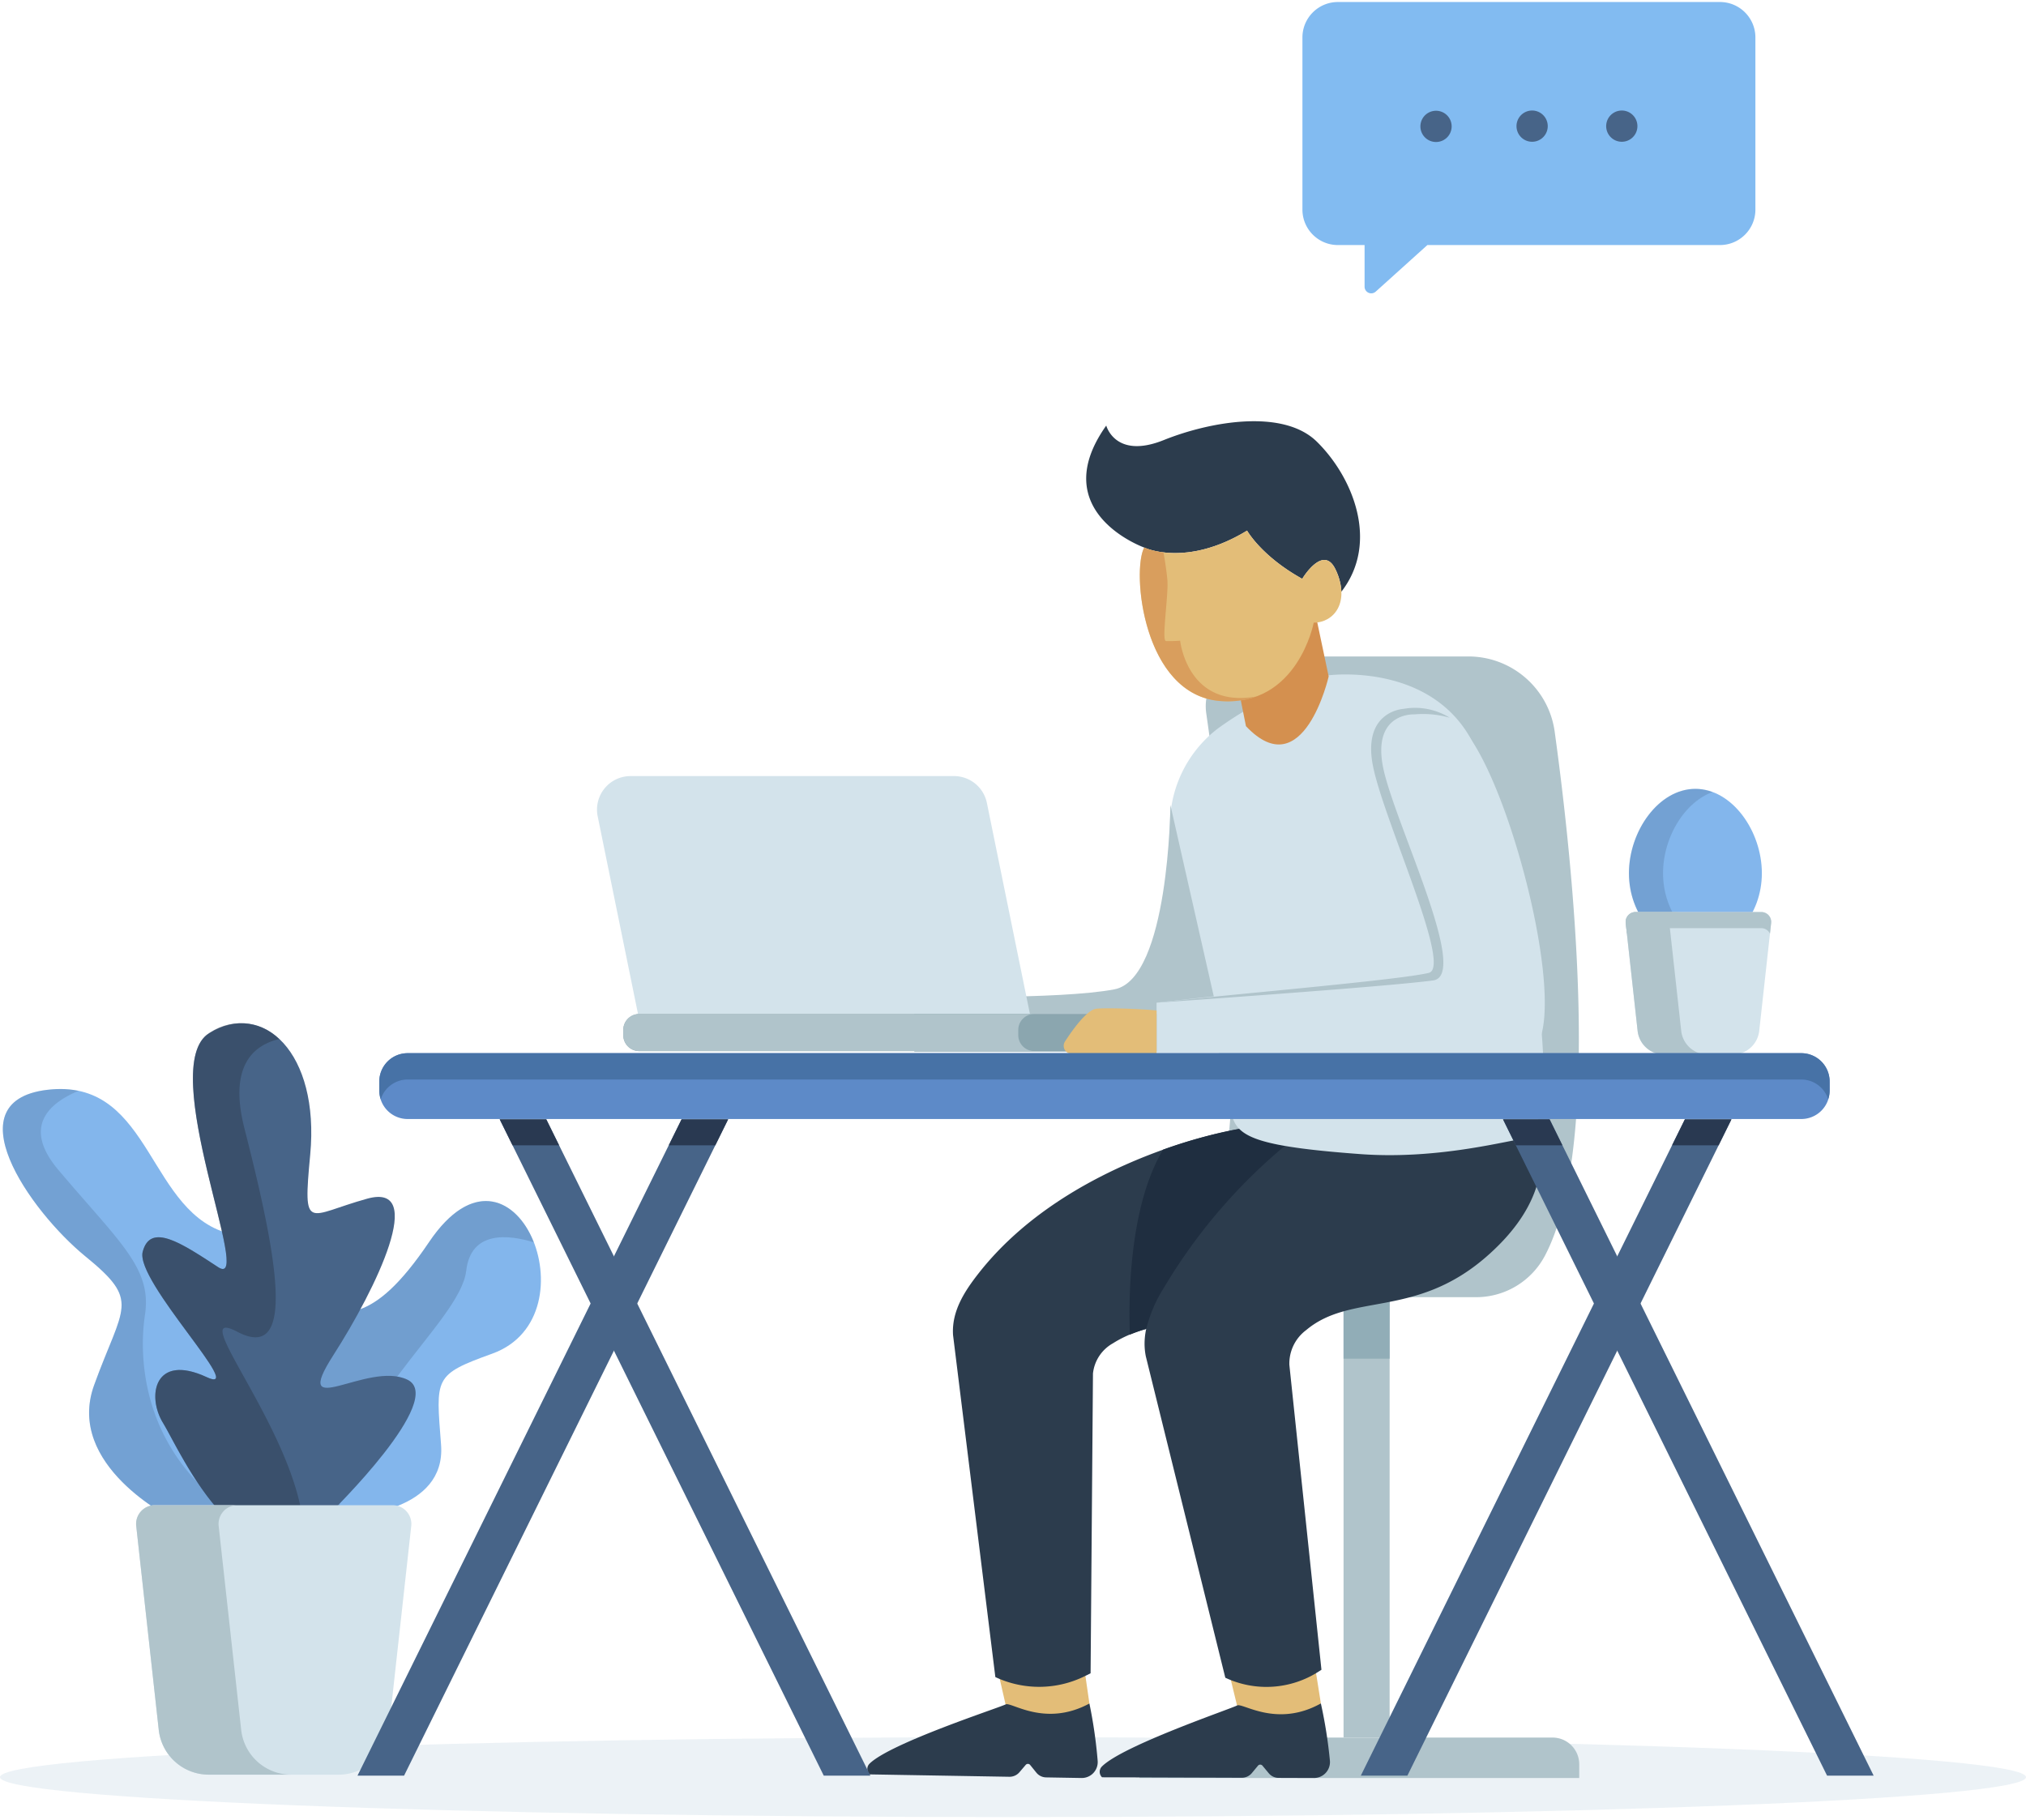 <svg xmlns="http://www.w3.org/2000/svg" width="560" height="503"><path fill="#d3e3eb" d="M0 491.258c0-6.097 125.36-11.039 280-11.039s280 4.942 280 11.039c0 6.096-125.36 11.038-280 11.038S0 497.354 0 491.258z" opacity=".43"/><path fill="#b0c4cb" d="M371.366 480.274V358.461h12.738v121.813z"/><path fill="#91adb7" d="M371.366 375.585v-17.124h12.738v17.124z"/><path fill="#b0c4cb" d="M429.13 480.316H322.337a7.38 7.38 0 00-7.38 7.38v3.798H436.51v-3.798a7.38 7.38 0 00-7.38-7.38zm-21.197-121.734H319.66c32.12-11.535 19.694-120.201 13.757-161.393a13.768 13.768 0 0113.637-15.724h58.797c12.034-.007 22.226 8.869 23.874 20.789 5.16 37.426 13.29 115.035-2.814 145.08a21.496 21.496 0 01-18.978 11.248z"/><path fill="#82bbf1" d="M475.401.557H369.803C364.39.557 360 4.946 360 10.36v47.576c0 5.414 4.39 9.803 9.803 9.803h7.375v11.504a1.844 1.844 0 003.08 1.37l14.277-12.874h80.866c5.415 0 9.804-4.39 9.803-9.804V10.36c0-5.415-4.389-9.804-9.803-9.803z"/><path fill="#476488" d="M401.246 34.87a4.318 4.318 0 11-8.635 0 4.318 4.318 0 018.635 0zm26.56 0a4.317 4.317 0 11-8.635 0 4.317 4.317 0 018.635 0zm16.152 0a4.317 4.317 0 118.635 0 4.317 4.317 0 01-8.635 0z"/><path fill="#83b6ec" d="M450.254 241.38c0-11.645 8.223-23.314 18.368-23.314 10.144 0 18.367 11.67 18.367 23.313 0 11.645-8.223 21.084-18.367 21.084-10.145 0-18.368-9.44-18.368-21.084z"/><path fill="#476488" d="M468.622 218.066c1.611.013 3.208.313 4.714.887-7.855 2.897-13.653 12.656-13.653 22.426 0 9.77 5.798 17.964 13.653 20.357a16.13 16.13 0 01-4.714.727c-10.145 0-18.368-9.44-18.368-21.084s8.223-23.313 18.368-23.313z" opacity=".25"/><path fill="#d3e3eb" d="M489.555 255.156l-3.292 29.803a7.353 7.353 0 01-7.308 6.545h-18.998a7.353 7.353 0 01-7.309-6.545l-3.291-29.803a2.739 2.739 0 012.722-3.04h34.754a2.738 2.738 0 012.722 3.04z"/><path fill="#b0c4cb" d="M486.833 256.57H452.08a2.693 2.693 0 00-2.398 1.527l-.324-2.941a2.739 2.739 0 012.722-3.04h34.754a2.738 2.738 0 012.722 3.04l-.325 2.94a2.692 2.692 0 00-2.397-1.526z"/><path fill="#b0c4cb" d="M452.079 252.117h12.05a2.738 2.738 0 00-2.722 3.039l3.292 29.803a7.352 7.352 0 007.308 6.545h-12.05a7.353 7.353 0 01-7.309-6.545l-3.291-29.803a2.739 2.739 0 012.722-3.04z"/><path fill="#e3bd78" d="M299.874 462.294l1.245 8.613-6.554 8.387-16.621-8.139-1.8-7.876 20.69-3.128z"/><path fill="#2c3c4d" d="M286.457 490.013l-1.716-2.125a.8.8 0 00-1.232-.016l-1.723 2.02a3.594 3.594 0 01-2.796 1.262l-38.62-.658a2.073 2.073 0 01-.067-2.92c5.66-5.712 36.125-15.588 37.64-16.42 1.517-.833 10.834 6.406 23.177-.25a130.752 130.752 0 012.29 15.933 4.41 4.41 0 01-4.46 4.655l-9.801-.167a3.538 3.538 0 01-2.692-1.314zm84.292-173.271s16.035 17.726-13.329 36.99c-20.6 13.516-36.835 9.387-49.765 17.579a10.89 10.89 0 00-5.551 8.364l-.657 82.872-1.563.776a28.472 28.472 0 01-24.763.27l-11.694-94.556c-.418-6.517 3.104-12.013 7.14-17.147 22.452-28.562 62.21-38.24 72.273-39.89 13.082-2.146 27.909 4.742 27.909 4.742z"/><path fill="#e3bd78" d="M363.733 462.284l1.365 8.596-6.44 8.474-16.731-7.908-1.909-7.853 20.646-3.41z"/><path fill="#2c3c4d" d="M350.697 490.184l-1.745-2.1a.8.8 0 00-1.231 0l-1.695 2.044a3.597 3.597 0 01-2.78 1.3l-38.625-.13a2.074 2.074 0 01-.107-2.918c5.582-5.79 35.908-16.082 37.413-16.934 1.504-.853 10.92 6.257 23.17-.566a130.755 130.755 0 012.507 15.899 4.41 4.41 0 01-4.396 4.715l-9.802-.032a3.537 3.537 0 01-2.709-1.278zm68.798-188.898s19.43 21.656-8.665 46.116c-19.71 17.161-37.397 9.823-49.81 20.288a11.552 11.552 0 00-4.633 9.587l8.872 84.296-.669.434a26.705 26.705 0 01-25.906 1.766l-21.968-88.828c-1.376-6.789 1.537-13.07 5.042-19.045 19.496-33.24 50.108-53.051 60.447-56.23 13.44-4.132 37.29 1.616 37.29 1.616z"/><path fill="#1f2e40" d="M312.301 368.937a38.551 38.551 0 014.526-1.572 38.66 38.66 0 014.935-11.472 152.137 152.137 0 0133.38-39.132c-7.04-1.195-10.624-2.703-12.572-4.684a132.358 132.358 0 00-21.091 5.721c-9.555 15.967-9.524 41.898-9.178 51.139z"/><path fill="#d3e3eb" d="M367.18 186.682s28.024-3.737 39.67 18.099c11.646 21.835 29.037 107.434 13.83 110.037-6.733 1.153-24.687 5.672-44.583 4.216-27.353-2.002-33.3-4.519-35.272-9.721l-17.426-79.77a33.732 33.732 0 0113.229-28.163 95.012 95.012 0 0130.553-14.698z"/><path fill="#b0c4cb" d="M323.508 222.53s-.364 48.04-15.467 50.951c-15.104 2.912-55.32 2.002-55.32 2.002v15.285h86.254z"/><path fill="#d4904f" d="M344.392 200.736l-3.398-16.991 22.037-16.785 4.223 20.029s-6.951 30.584-22.862 13.747z"/><path fill="#2c3c4d" d="M316.279 151.362s11.53 5.61 28.422-4.683c0 0 3.918 7.043 15.237 13.334 0 0 5.882-9.862 9.268-2.472a15.612 15.612 0 011.557 6.03c10.603-13.692 3.127-31.734-6.76-41.459-9.366-9.23-29.645-5.56-42.311-.47-13.445 5.413-15.917-4.003-15.917-4.003-16.991 23.936 10.504 33.723 10.504 33.723z"/><path fill="#e3bd78" d="M359.942 160.008s5.883-9.86 9.268-2.471c4.107 8.963-.527 14.584-6.088 14.584 0 0-4.416 23.312-25.835 21.664-21.42-1.647-24.51-36.042-21.008-42.427 0 0 11.534 5.613 28.422-4.685 0 0 3.914 7.053 15.241 13.335z"/><path fill="#d3e3eb" d="M174.288 214.534h89.407a9.273 9.273 0 019.086 7.419l11.902 58.34H176.35l-11.146-54.632a9.273 9.273 0 019.085-11.127z"/><path fill="#8ba6af" d="M324.452 280.3H176.694a4.413 4.413 0 00-4.413 4.412v1.43a4.413 4.413 0 004.413 4.412h147.758a4.413 4.413 0 004.413-4.413v-1.429a4.413 4.413 0 00-4.413-4.413z"/><path fill="#b0c4cb" d="M176.694 280.299H285.87a4.414 4.414 0 00-4.413 4.413v1.43a4.413 4.413 0 004.413 4.412H176.694a4.413 4.413 0 01-4.413-4.413v-1.429a4.414 4.414 0 014.413-4.413z"/><path fill="#d3e3eb" d="M319.687 277.17c17.407-2.027 66.239-7.009 74.607-7.875 10.555-1.091-12.374-43.672-14.921-58.23-2.548-14.557 8.552-15.103 8.552-15.103 6.266-.783 13.102 0 18.925 8.819 11.918 18.05 25.193 70.813 18.197 83.84a4.714 4.714 0 01-4.163 2.465H319.687z"/><path fill="#b0c4cb" d="M319.687 277.171s62.87-4.327 76.427-6.147c10.516-1.411-11.404-45.037-13.951-59.595-2.547-14.557 8.734-13.95 8.734-13.95a27.012 27.012 0 019.817.921 18.194 18.194 0 00-12.796-2.445s-11.093.553-8.545 15.11c2.547 14.558 22.2 56.23 15.558 57.867-8.17 2.014-57.833 6.216-75.244 8.24z"/><path fill="#e3bd78" d="M319.687 291.314h-23.452a2.215 2.215 0 01-1.86-3.424c2.197-3.375 5.666-8.142 8.206-8.95 1.517-.482 12.92-.057 17.106.387z"/><path fill="#d4904f" d="M316.279 151.358a18.7 18.7 0 005.311 1.325c.285 1.587.796 4.638 1.072 7.53.392 4.125-1.67 16.894-.393 16.992a37.24 37.24 0 003.929-.098s1.964 18.466 20.43 15.52c.175-.029.313-.047.479-.073a23.342 23.342 0 01-9.82 1.231c-21.42-1.647-24.51-36.042-21.008-42.427z" opacity=".67"/><path fill="#83b6ec" d="M47.452 419.674s-29.455-14.61-21.443-36.76c8.012-22.15 12.96-23.093-2.357-35.582-15.316-12.49-37.466-43.83-9.425-46.186 28.04-2.357 26.627 34.875 49.956 40.059 23.329 5.184 36.053 102.74-16.73 78.469z"/><path fill="#476488" d="M70.635 421.869c-5.657 2.623-13.262 2.366-23.183-2.195 0 0-29.455-14.61-21.443-36.76 8.012-22.151 12.96-23.094-2.357-35.582-15.316-12.49-37.466-43.83-9.425-46.186a25.777 25.777 0 017.475.4c-7.891 3.278-15.742 9.781-5.596 21.815 16.895 20.038 25.931 27.11 23.967 40.076-1.916 12.643-.827 41.347 30.562 58.432z" opacity=".25"/><path fill="#83b6ec" d="M97.408 418.967s25.921-.943 24.507-19.559c-1.414-18.615-2.134-19.345 14.139-25.214 28.748-10.367 5.989-65.584-17.438-30.868-16.26 24.094-23.328 18.674-33.932 20.56-10.604 1.885-33.697 63.328 12.724 55.08z"/><path fill="#476488" d="M84.684 363.885c10.604-1.885 17.673 3.535 33.932-20.56 12.262-18.17 24.327-11.691 28.933.088-6.9-2.112-17.377-3.382-18.682 7.844-1.694 14.565-35.768 38.48-35.071 68.208-.454.049-.89.08-1.329.114-4.957-13.074-11.501-30.032-17.102-44.481 2.997-6.23 6.573-10.725 9.319-11.213z" opacity=".29"/><path fill="#476488" d="M91.4 418.142s32.165-31.458 21.207-36.76c-10.957-5.302-32.518 12.018-20.5-6.716 12.017-18.734 26.01-47.914 9.398-43.319-16.613 4.595-17.816 9.643-15.76-12.175 2.658-28.222-13.079-42.769-27.924-33.579-14.846 9.19 12.724 71.4 2.474 64.684-10.25-6.716-18.734-12.371-20.855-4.242-2.12 8.13 29.347 40.05 17.674 34.64-14.492-6.716-16.613 5.302-12.018 12.725 4.595 7.422 23.682 51.605 46.303 24.742z"/><path fill="#2c3c4d" d="M45.096 393.4c-4.595-7.423-2.474-19.44 12.018-12.725 11.673 5.41-19.794-26.51-17.674-34.64 2.121-8.13 10.604-2.474 20.855 4.242 10.25 6.716-17.32-55.494-2.474-64.684a15.15 15.15 0 0119.327 1.623c-7.685 1.88-13.838 8.06-9.573 24.752 9.037 35.36 14.537 64.827-1.964 56.183-15.544-8.142 18.052 29.38 18.394 56.42-19.288 11.023-34.825-24.574-38.91-31.171z" opacity=".48"/><path fill="#d3e3eb" d="M113.672 421.831l-6.225 56.361a13.904 13.904 0 01-13.82 12.378h-35.93a13.905 13.905 0 01-13.82-12.378l-6.225-56.361a5.179 5.179 0 015.147-5.747h65.724a5.179 5.179 0 015.148 5.747z"/><path fill="#b0c4cb" d="M42.8 416.084h22.788a5.179 5.179 0 00-5.147 5.747l6.224 56.361a13.905 13.905 0 0013.821 12.378H57.698a13.905 13.905 0 01-13.82-12.378l-6.225-56.36a5.179 5.179 0 015.147-5.748z"/><path fill="#5d8ac8" d="M497.896 291.132H112.67a7.83 7.83 0 00-7.83 7.83v2.537a7.83 7.83 0 007.83 7.83h385.225a7.83 7.83 0 007.83-7.83v-2.537a7.83 7.83 0 00-7.83-7.83z"/><path fill="#4772a6" d="M112.67 291.132h385.226a7.83 7.83 0 017.83 7.83v2.537a7.75 7.75 0 01-.406 2.37 7.803 7.803 0 00-7.425-5.459H112.671a7.804 7.804 0 00-7.425 5.46 7.748 7.748 0 01-.405-2.37v-2.538a7.83 7.83 0 017.83-7.83z"/><path fill="#476488" d="M376.138 490.843h12.874l89.573-181.424H465.71z"/><path fill="#476488" d="M517.891 490.843h-12.876L415.444 309.42h12.874zm-419.075 0h12.874l89.573-181.424h-12.874z"/><path fill="#476488" d="M240.57 490.843h-12.877l-89.57-181.424h12.874z"/><path fill="#293951" d="M462.161 316.607l3.55-7.188h12.874l-3.55 7.188zm-43.17 0l-3.547-7.188h12.874l3.55 7.188zm-234.151 0l3.549-7.188h12.874l-3.547 7.188zm-43.17 0l-3.548-7.188h12.875l3.549 7.188z"/></svg>